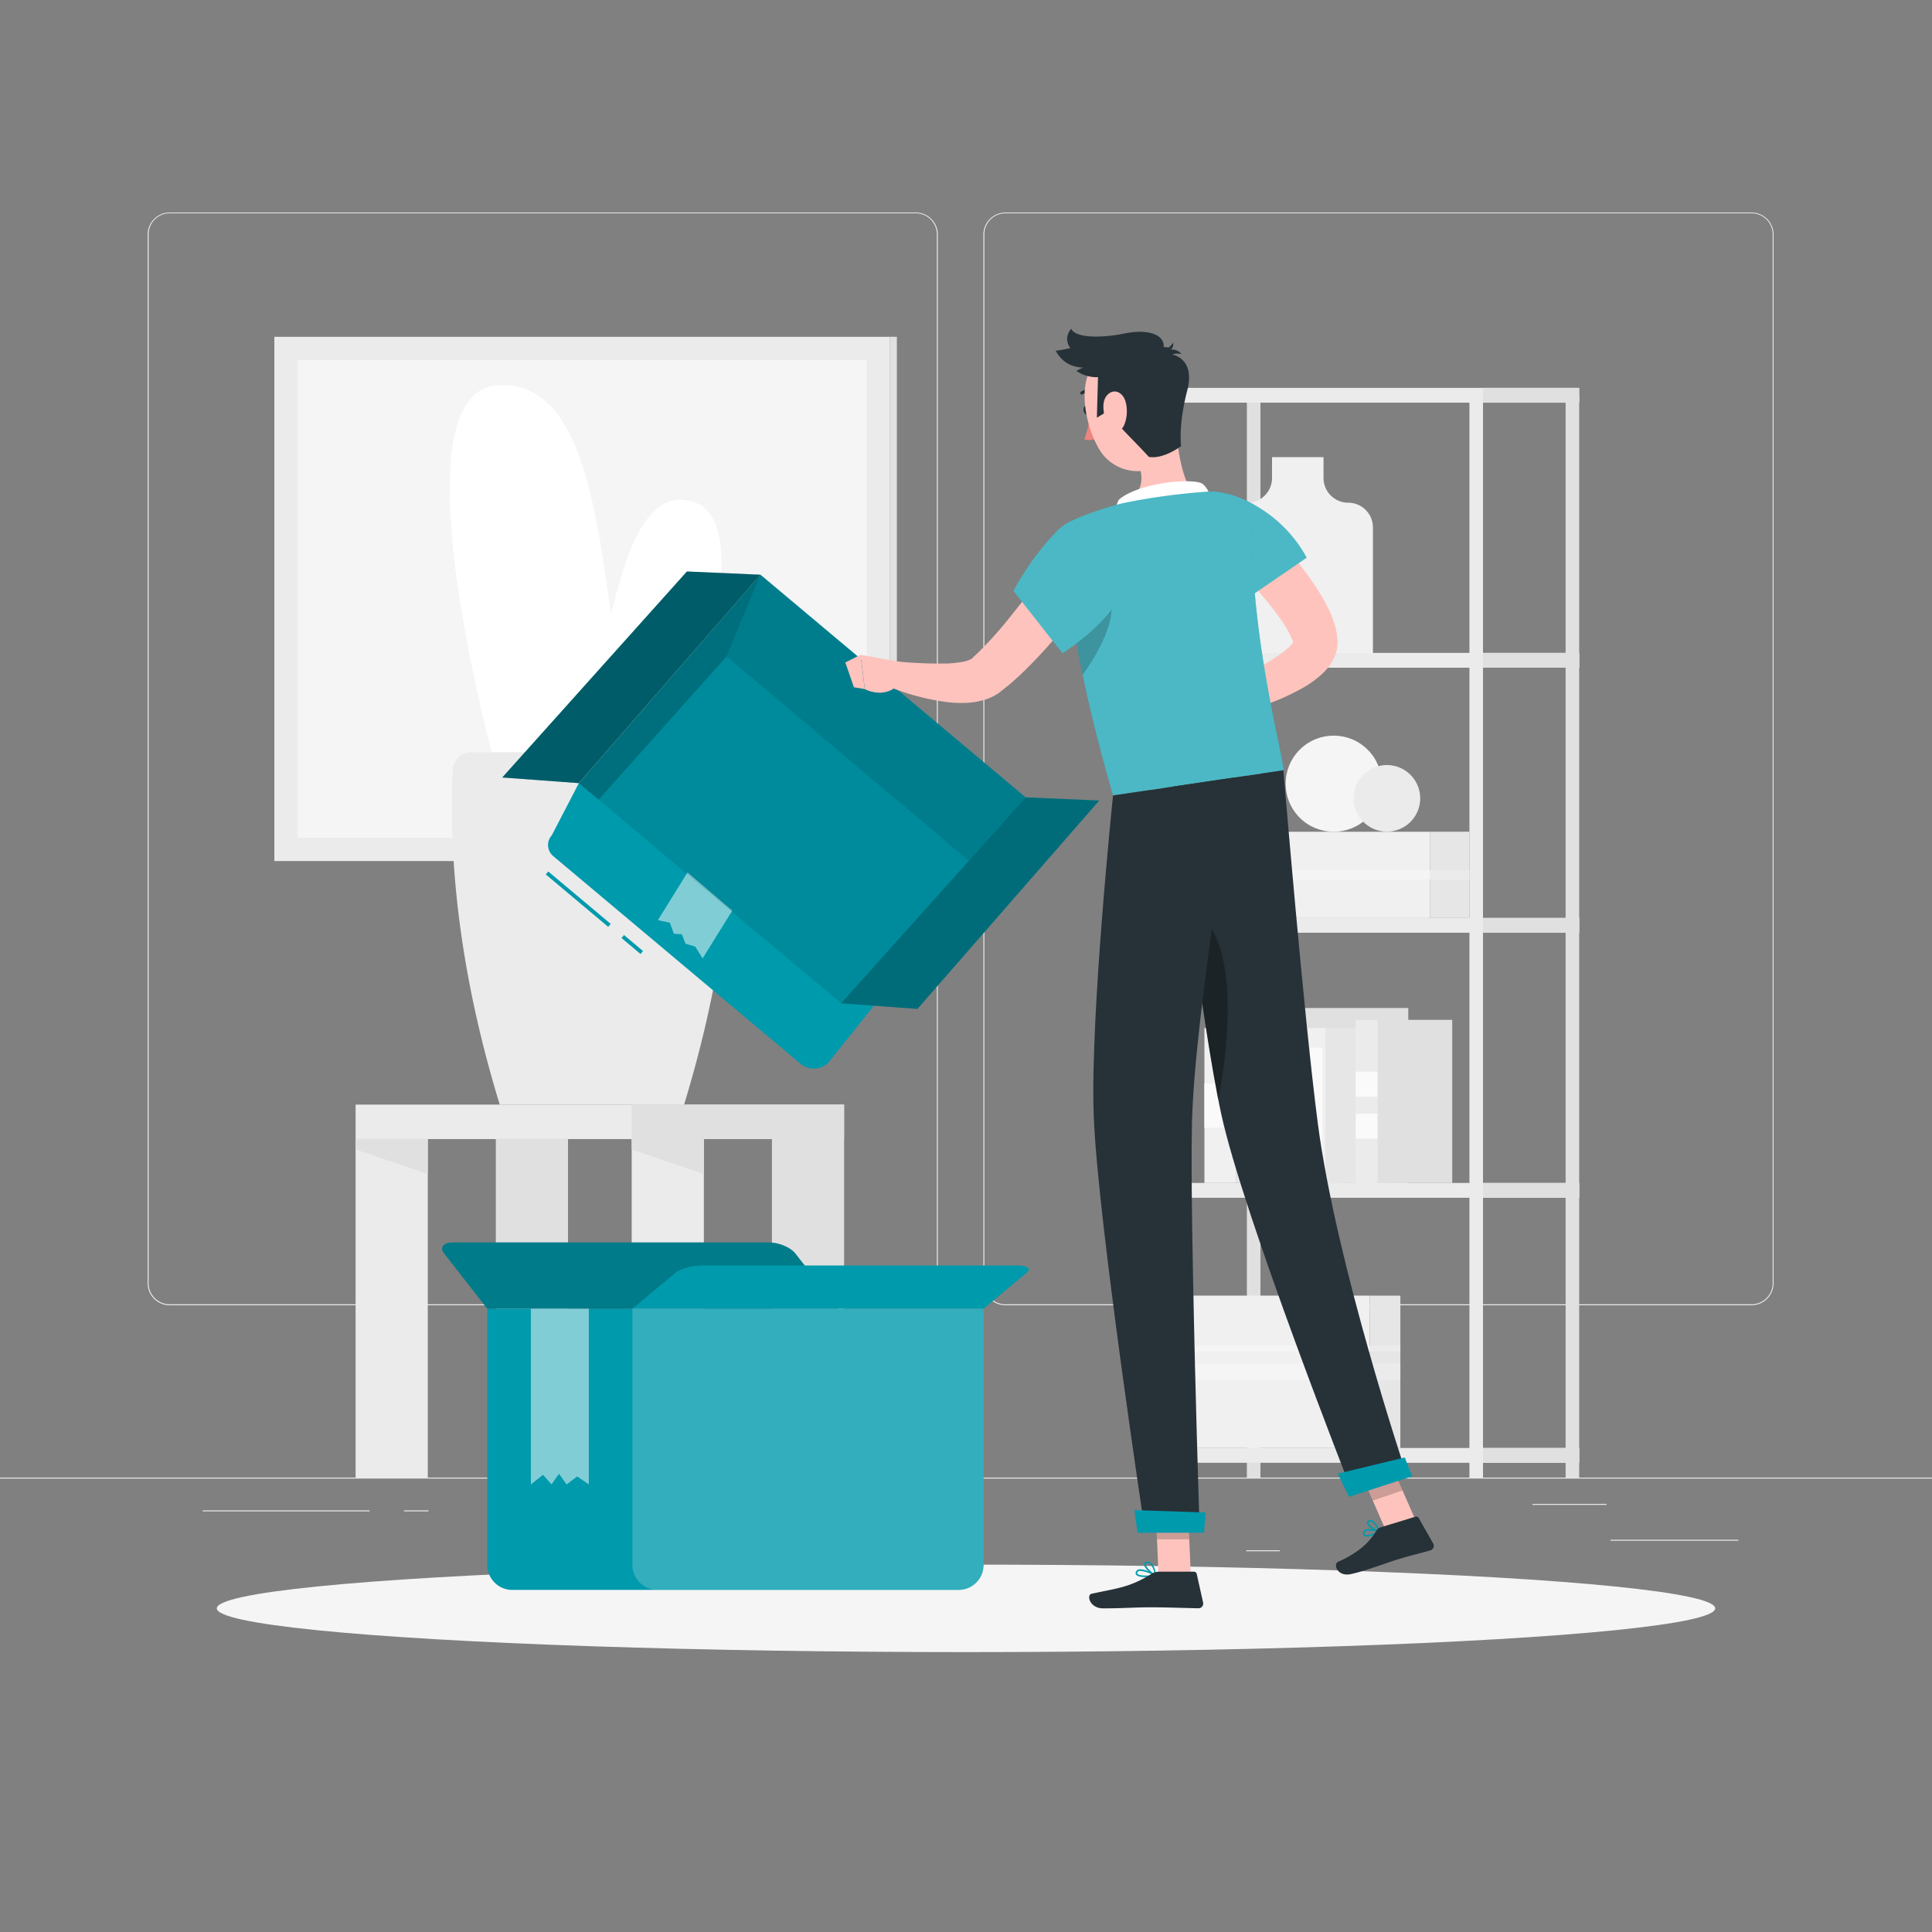 <svg xmlns="http://www.w3.org/2000/svg" viewBox="0 0 500 500">
    <rect x="0" y="0" width="500" height="500" fill="#808080" stroke="none"/>
    <g id="freepik--background-complete--inject-36">
        <rect y="382.4" width="500" height="0.25" style="fill:#ebebeb"></rect>
        <rect x="416.78" y="398.49" width="33.12" height="0.25" style="fill:#ebebeb"></rect>
        <rect x="322.53" y="401.21" width="8.69" height="0.25" style="fill:#ebebeb"></rect>
        <rect x="396.59" y="389.21" width="19.19" height="0.25" style="fill:#ebebeb"></rect>
        <rect x="52.46" y="390.89" width="43.19" height="0.25" style="fill:#ebebeb"></rect>
        <rect x="104.56" y="390.89" width="6.33" height="0.25" style="fill:#ebebeb"></rect>
        <rect x="131.47" y="395.11" width="93.68" height="0.25" style="fill:#ebebeb"></rect>
        <path
            d="M237,337.8H43.91a5.71,5.71,0,0,1-5.7-5.71V60.66A5.71,5.71,0,0,1,43.91,55H237a5.71,5.71,0,0,1,5.71,5.71V332.09A5.71,5.71,0,0,1,237,337.8ZM43.91,55.2a5.46,5.46,0,0,0-5.45,5.46V332.09a5.46,5.46,0,0,0,5.45,5.46H237a5.47,5.47,0,0,0,5.46-5.46V60.66A5.47,5.47,0,0,0,237,55.2Z"
            style="fill:#ebebeb"></path>
        <path
            d="M453.31,337.8H260.21a5.72,5.72,0,0,1-5.71-5.71V60.66A5.72,5.72,0,0,1,260.21,55h193.1A5.71,5.71,0,0,1,459,60.66V332.09A5.71,5.71,0,0,1,453.31,337.8ZM260.21,55.2a5.47,5.47,0,0,0-5.46,5.46V332.09a5.47,5.47,0,0,0,5.46,5.46h193.1a5.47,5.47,0,0,0,5.46-5.46V60.66a5.47,5.47,0,0,0-5.46-5.46Z"
            style="fill:#ebebeb"></path>
        <rect x="92.03" y="285.87" width="126.42" height="8.92" style="fill:#ebebeb"></rect>
        <rect x="163.48" y="285.87" width="54.97" height="8.92" style="fill:#e0e0e0"></rect>
        <rect x="92.03" y="294.79" width="18.68" height="87.61" style="fill:#ebebeb"></rect>
        <polygon points="110.71 303.83 92.03 297.47 92.03 294.79 110.71 294.79 110.71 303.83"
            style="fill:#e0e0e0"></polygon>
        <rect x="199.77" y="294.79" width="18.68" height="87.61" style="fill:#e0e0e0"></rect>
        <rect x="163.48" y="294.79" width="18.68" height="87.61" style="fill:#ebebeb"></rect>
        <polygon points="182.15 303.83 163.48 297.47 163.48 294.79 182.15 294.79 182.15 303.83"
            style="fill:#e0e0e0"></polygon>
        <rect x="128.32" y="294.79" width="18.68" height="87.61" style="fill:#e0e0e0"></rect>
        <rect x="71" y="87.17" width="159.33" height="135.67" style="fill:#ebebeb"></rect>
        <rect x="230.33" y="87.17" width="1.78" height="135.67"
            transform="translate(462.44 310) rotate(180)" style="fill:#e0e0e0"></rect>
        <rect x="88.83" y="81.33" width="123.67" height="147.33"
            transform="translate(305.67 4.33) rotate(90)" style="fill:#f5f5f5"></rect>
        <path d="M148.89,198.06c9-30,11.5-74.25,30.64-68.15s-5.93,71.53-5.93,71.53Z"
            style="fill:#fff"></path>
        <path d="M164.35,199.55c-9.16-43.48-6.85-101.2-35.31-99.88s0,101.77,0,101.77Z"
            style="fill:#fff"></path>
        <path
            d="M184.46,194.67H122.15a4.85,4.85,0,0,0-5,4.61c-1.27,28.7,3.43,58,12.18,86.59h47.71c8.75-28.64,13.45-57.89,12.18-86.59A4.8,4.8,0,0,0,184.46,194.67Z"
            style="fill:#ebebeb"></path>
        <rect x="322.69" y="102.3" width="3.51" height="280.1" style="fill:#e0e0e0"></rect>
        <rect x="405.18" y="102.3" width="3.51" height="280.1" style="fill:#e0e0e0"></rect>
        <rect x="297.8" y="102.3" width="3.51" height="280.1" style="fill:#ebebeb"></rect>
        <rect x="380.29" y="102.3" width="3.51" height="280.1" style="fill:#ebebeb"></rect>
        <rect x="297.8" y="100.38" width="110.89" height="3.83" style="fill:#ebebeb"></rect>
        <rect x="297.8" y="168.97" width="110.89" height="3.83" style="fill:#ebebeb"></rect>
        <rect x="297.8" y="237.56" width="110.89" height="3.83" style="fill:#ebebeb"></rect>
        <rect x="297.8" y="306.15" width="110.89" height="3.83" style="fill:#ebebeb"></rect>
        <rect x="297.8" y="374.74" width="110.89" height="3.83" style="fill:#ebebeb"></rect>
        <rect x="383.8" y="100.38" width="24.89" height="3.83" style="fill:#e0e0e0"></rect>
        <rect x="383.8" y="168.97" width="24.89" height="3.83" style="fill:#e0e0e0"></rect>
        <rect x="383.8" y="237.56" width="24.89" height="3.83" style="fill:#e0e0e0"></rect>
        <rect x="383.8" y="306.15" width="24.89" height="3.83" style="fill:#e0e0e0"></rect>
        <rect x="383.8" y="374.74" width="24.89" height="3.83" style="fill:#e0e0e0"></rect>
        <path
            d="M342.53,123.71v-5.4H329.2v5.4a6.39,6.39,0,0,1-6.38,6.39h0a6.39,6.39,0,0,0-6.39,6.38V169h38.88V136.48a6.39,6.39,0,0,0-6.39-6.38h0A6.39,6.39,0,0,1,342.53,123.71Z"
            style="fill:#f0f0f0"></path>
        <rect x="311.7" y="215.26" width="58.42" height="22.31" style="fill:#f0f0f0"></rect>
        <rect x="370.12" y="215.26" width="10.17" height="22.31"
            transform="translate(750.41 452.82) rotate(180)" style="fill:#e6e6e6"></rect>
        <rect x="370.12" y="225.18" width="10.17" height="2.46"
            transform="translate(750.41 452.82) rotate(180)" style="fill:#ebebeb"></rect>
        <rect x="311.7" y="225.18" width="58.42" height="2.46" style="fill:#f5f5f5"></rect>
        <rect x="308.84" y="335.3" width="45.63" height="39.44" style="fill:#f0f0f0"></rect>
        <rect x="354.47" y="335.3" width="7.94" height="39.44"
            transform="translate(716.88 710.05) rotate(180)" style="fill:#e6e6e6"></rect>
        <rect x="354.47" y="352.85" width="7.94" height="4.35"
            transform="translate(716.88 710.05) rotate(180)" style="fill:#ebebeb"></rect>
        <rect x="308.84" y="352.85" width="45.63" height="4.35" style="fill:#f5f5f5"></rect>
        <rect x="354.47" y="348.25" width="7.94" height="1.55"
            transform="translate(716.88 698.05) rotate(180)" style="fill:#ebebeb"></rect>
        <rect x="308.84" y="348.25" width="45.63" height="1.55" style="fill:#f5f5f5"></rect>
        <rect x="311.7" y="266.05" width="8.26" height="40.1" style="fill:#f0f0f0"></rect>
        <rect x="311.7" y="280.34" width="8.26" height="11.52" style="fill:#fafafa"></rect>
        <rect x="319.97" y="266.05" width="28.1" height="40.1"
            transform="translate(668.03 572.21) rotate(180)" style="fill:#e6e6e6"></rect>
        <rect x="323.39" y="260.87" width="9.33" height="45.28" style="fill:#ebebeb"></rect>
        <rect x="323.39" y="275.26" width="9.33" height="6.97" style="fill:#fafafa"></rect>
        <rect x="323.39" y="286.9" width="9.33" height="6.97" style="fill:#fafafa"></rect>
        <rect x="332.72" y="260.87" width="31.73" height="45.28"
            transform="translate(697.18 567.02) rotate(180)" style="fill:#e0e0e0"></rect>
        <rect x="338.08" y="266.05" width="5.03" height="40.1" style="fill:#f0f0f0"></rect>
        <rect x="338.94" y="271.13" width="3.3" height="29.94" style="fill:#fafafa"></rect>
        <rect x="343.11" y="266.05" width="17.09" height="40.1"
            transform="translate(703.3 572.21) rotate(180)" style="fill:#e6e6e6"></rect>
        <rect x="350.86" y="263.94" width="5.68" height="42.21" style="fill:#ebebeb"></rect>
        <rect x="350.86" y="277.35" width="5.68" height="6.5" style="fill:#fafafa"></rect>
        <rect x="350.86" y="288.21" width="5.68" height="6.5" style="fill:#fafafa"></rect>
        <rect x="356.54" y="263.94" width="19.3" height="42.21"
            transform="translate(732.38 570.09) rotate(180)" style="fill:#e0e0e0"></rect>
        <circle cx="345.16" cy="202.82" r="12.44" transform="translate(-42.32 303.47) rotate(-45)"
            style="fill:#f5f5f5"></circle>
        <circle cx="358.92" cy="206.63" r="8.62" transform="translate(-28.46 60.16) rotate(-9.22)"
            style="fill:#ebebeb"></circle>
    </g>
    <g id="freepik--Shadow--inject-36">
        <ellipse id="freepik--path--inject-36" cx="250" cy="416.24" rx="193.89" ry="11.32"
            style="fill:#f5f5f5"></ellipse>
    </g>
    <g id="freepik--Box--inject-36">
        <path
            d="M126.11,338.69H254.55a0,0,0,0,1,0,0V405a6.47,6.47,0,0,1-6.47,6.47H132.58a6.47,6.47,0,0,1-6.47-6.47V338.69A0,0,0,0,1,126.11,338.69Z"
            style="fill:#009AAD"></path>
        <path
            d="M126.11,338.69H217l-11.18-14.31c-1.23-1.57-4.27-2.84-6.8-2.84H117.28c-2.52,0-3.58,1.27-2.35,2.84Z"
            style="fill:#009AAD"></path>
        <path
            d="M126.11,338.69H217l-11.18-14.31c-1.23-1.57-4.27-2.84-6.8-2.84H117.28c-2.52,0-3.58,1.27-2.35,2.84Z"
            style="opacity:0.2"></path>
        <path
            d="M254.55,338.69H163.67l11.18-9.33c1.23-1,4.27-1.85,6.8-1.85h81.73c2.53,0,3.58.83,2.35,1.85Z"
            style="fill:#009AAD"></path>
        <path
            d="M163.67,338.69h90.88a0,0,0,0,1,0,0V405a6.47,6.47,0,0,1-6.47,6.47H170.14a6.47,6.47,0,0,1-6.47-6.47V338.69A0,0,0,0,1,163.67,338.69Z"
            style="fill:#fff;opacity:0.2"></path>
        <polygon
            points="137.39 338.69 137.39 384.17 140.53 381.69 142.74 384.17 144.66 381.41 146.63 384.17 149.37 382.1 152.39 384.17 152.39 338.69 137.39 338.69"
            style="fill:#fff;opacity:0.5"></polygon>
    </g>
    <g id="freepik--Character--inject-36">
        <line x1="157.72" y1="239.48" x2="141.57" y2="225.92"
            style="fill:none;stroke:#009AAD;stroke-miterlimit:10"></line>
        <line x1="166.09" y1="246.51" x2="161.17" y2="242.37"
            style="fill:none;stroke:#009AAD;stroke-miterlimit:10"></line>
        <path
            d="M214.47,274.89l53.28-66.59-70.94-59.56-47,53.93-7,13.49a3.76,3.76,0,0,0,.47,5.49l64,53.74A5.3,5.3,0,0,0,214.47,274.89Z"
            style="fill:#009AAD"></path>
        <polygon
            points="177.93 225.78 170.26 238.13 173.35 238.8 174.4 241.66 176.45 241.78 177.4 244.23 179.91 244.96 181.84 248.03 189.51 235.68 177.93 225.78"
            style="fill:#fff;opacity:0.5"></polygon>
        <polygon points="265.43 206.35 217.65 259.65 149.78 202.67 196.81 148.74 265.43 206.35"
            style="opacity:0.1"></polygon>
        <polygon points="265.43 206.35 217.65 259.65 237.43 261.11 284.47 207.18 265.43 206.35"
            style="fill:#009AAD"></polygon>
        <polygon points="265.43 206.35 217.65 259.65 237.43 261.11 284.47 207.18 265.43 206.35"
            style="opacity:0.3"></polygon>
        <polygon points="177.78 147.9 129.99 201.21 149.78 202.67 196.81 148.74 177.78 147.9"
            style="fill:#009AAD"></polygon>
        <polygon points="177.78 147.9 129.99 201.21 149.78 202.67 196.81 148.74 177.78 147.9"
            style="opacity:0.4"></polygon>
        <polygon points="250.72 222.76 265.43 206.35 196.81 148.74 188.03 169.9 250.72 222.76"
            style="opacity:0.1"></polygon>
        <polygon points="149.78 202.67 196.81 148.74 188.03 169.9 154.91 206.98 149.78 202.67"
            style="opacity:0.2"></polygon>
        <path
            d="M282,106c.19.64,0,1.27-.42,1.39s-.91-.3-1.1-.94,0-1.27.42-1.4S281.82,105.36,282,106Z"
            style="fill:#263238"></path>
        <path d="M282.07,107.26a24,24,0,0,1-1.46,6.43,3.89,3.89,0,0,0,3.26-.33Z"
            style="fill:#ed847e"></path>
        <path
            d="M283.33,101.73a.4.4,0,0,0,.18-.22.38.38,0,0,0-.24-.5,3.9,3.9,0,0,0-3.58.41.4.4,0,0,0,.48.63h0a3.12,3.12,0,0,1,2.84-.3A.4.4,0,0,0,283.33,101.73Z"
            style="fill:#263238"></path>
        <path
            d="M304.24,110.28c.44,5.3,1.75,15,4.88,17.24,0,0-.74,6.37-12,8-12.34,1.82-6.8-5.26-6.8-5.26,6.49-2.6,5.58-7.57,3.72-12.09l4.76-5.46C300.63,110.69,304,107.57,304.24,110.28Z"
            style="fill:#ffc3bd"></path>
        <path
            d="M313.15,130.11c1-.91-1-4.55-2.23-5.06-3.22-1.35-16.39,0-21.34,4.25a5.46,5.46,0,0,0-.39,4.69Z"
            style="fill:#fff"></path>
        <path
            d="M355.09,397.41a2.68,2.68,0,0,1-2.08.06.82.82,0,0,1-.27-.9.91.91,0,0,1,.46-.62c1.08-.63,3.75.2,3.86.24a.19.19,0,0,1,.14.16.2.2,0,0,1-.1.2A10.76,10.76,0,0,1,355.09,397.41Zm-1.46-1.22-.23.1a.54.54,0,0,0-.27.36c-.07.36.07.47.11.5.48.34,2.11-.15,3.24-.72A6.55,6.55,0,0,0,353.63,396.19Z"
            style="fill:#009AAD"></path>
        <path
            d="M357.06,396.56a.17.17,0,0,1-.1,0c-1-.2-3.09-1.45-3.2-2.39a.64.64,0,0,1,.45-.68,1.08,1.08,0,0,1,.88,0c1.16.48,2.06,2.72,2.09,2.81a.18.18,0,0,1,0,.2A.15.15,0,0,1,357.06,396.56Zm-2.6-2.73a.16.16,0,0,0-.09,0c-.23.1-.22.22-.21.27.06.56,1.48,1.57,2.49,1.94-.3-.65-1-1.91-1.71-2.21A.67.67,0,0,0,354.46,393.83Z"
            style="fill:#009AAD"></path>
        <path
            d="M296.48,408.15c-1.07,0-2.1-.15-2.45-.63a.74.74,0,0,1,0-.86,1,1,0,0,1,.62-.47c1.39-.37,4.31,1.29,4.43,1.36a.19.19,0,0,1-.06.36A14.14,14.14,0,0,1,296.48,408.15Zm-1.32-1.62a1.13,1.13,0,0,0-.38.05.63.63,0,0,0-.39.27c-.14.25-.09.37,0,.44.39.54,2.5.55,4,.33A8.88,8.88,0,0,0,295.16,406.53Z"
            style="fill:#009AAD"></path>
        <path
            d="M299,407.92l-.08,0c-1-.45-3-2.26-2.85-3.2,0-.22.2-.5.74-.55a1.42,1.42,0,0,1,1.09.34c1.07.87,1.29,3.12,1.3,3.21a.18.18,0,0,1-.08.18A.19.19,0,0,1,299,407.92Zm-2-3.38h-.12c-.36,0-.38.18-.39.22-.09.57,1.27,2,2.29,2.61a4.57,4.57,0,0,0-1.1-2.58A1,1,0,0,0,297,404.54Z"
            style="fill:#009AAD"></path>
        <polygon points="308.18 407.72 299.83 407.72 299 388.4 307.35 388.4 308.18 407.72"
            style="fill:#ffc3bd"></polygon>
        <polygon points="366.83 394.53 359.14 397.18 351.16 378.97 358.85 376.32 366.83 394.53"
            style="fill:#ffc3bd"></polygon>
        <path
            d="M357.31,395.27l9-2.75a.73.73,0,0,1,.85.34l3.75,6.6a1.23,1.23,0,0,1-.73,1.78c-3.15.91-4.72,1.19-8.66,2.4-2.43.74-8.55,3.06-12,3.75s-4.56-2.61-3.22-3.2c6-2.65,8.46-5.66,9.89-8A2.06,2.06,0,0,1,357.31,395.27Z"
            style="fill:#263238"></path>
        <path
            d="M299.89,406.75H309a.74.74,0,0,1,.71.57l1.65,7.42a1.21,1.21,0,0,1-1.2,1.48c-3.29-.05-8-.25-12.17-.25-4.83,0-6.86.27-12.53.27-3.42,0-4.37-3.46-2.94-3.78,6.53-1.43,9.72-1.58,15.36-5.06A3.93,3.93,0,0,1,299.89,406.75Z"
            style="fill:#263238"></path>
        <path
            d="M324.14,132.84c2.43,2.23,4.53,4.46,6.71,6.79s4.2,4.74,6.16,7.31a69.73,69.73,0,0,1,5.56,8.24,35.94,35.94,0,0,1,2.34,4.94c.17.47.34.92.48,1.43a15.56,15.56,0,0,1,.41,1.57l.17.83.12.92a9.65,9.65,0,0,1,0,2.54,10.61,10.61,0,0,1-1.72,4.44,14.75,14.75,0,0,1-2.3,2.65,26.68,26.68,0,0,1-4.56,3.33,59.23,59.23,0,0,1-9,4.19,108.45,108.45,0,0,1-18.18,5l-1.75-6c5.43-2.35,10.93-4.89,16-7.6a60.56,60.56,0,0,0,7.11-4.38,16,16,0,0,0,2.59-2.3,3.63,3.63,0,0,0,.59-.85c.08-.17,0-.15-.1.21-.07.67-.06.15-.22-.21-.05-.17-.14-.4-.23-.62s-.2-.47-.31-.71a31.64,31.64,0,0,0-1.81-3.17,75.58,75.58,0,0,0-5-6.61c-1.84-2.18-3.78-4.35-5.77-6.48s-4.08-4.28-6-6.26Z"
            style="fill:#ffc3bd"></path>
        <path d="M310.87,180.07,303,182.45l5.06,8.32s4.65-1.92,5.68-5.87Z"
            style="fill:#ffc3bd"></path>
        <polygon points="299.82 185.4 302.92 192.26 308.01 190.78 302.95 182.45 299.82 185.4"
            style="fill:#ffc3bd"></polygon>
        <path
            d="M305.7,135.1c-.75,8,16.17,20.38,16.17,20.38l16.29-11.15a34.28,34.28,0,0,0-12-12.75C316.82,125.6,306.64,125.16,305.7,135.1Z"
            style="fill:#009AAD"></path>
        <g style="opacity:0.3">
            <path
                d="M305.7,135.1c-.75,8,16.17,20.38,16.17,20.38l16.29-11.15a34.28,34.28,0,0,0-12-12.75C316.82,125.6,306.64,125.16,305.7,135.1Z"
                style="fill:#fff"></path>
        </g>
        <path
            d="M278,134.46s-7.31,11.22,10.05,71.4l44.14-6.52c-.62-6.1-8-32.71-8.25-61.8A10.4,10.4,0,0,0,313,127.23c-1.28.07-2.6.16-3.91.29a164.5,164.5,0,0,0-18.76,2.77A84.63,84.63,0,0,0,278,134.46Z"
            style="fill:#009AAD"></path>
        <g style="opacity:0.3">
            <path
                d="M278,134.46s-7.31,11.22,10.05,71.4l44.14-6.52c-.62-6.1-8-32.71-8.25-61.8A10.4,10.4,0,0,0,313,127.23c-1.28.07-2.6.16-3.91.29a164.5,164.5,0,0,0-18.76,2.77A84.63,84.63,0,0,0,278,134.46Z"
                style="fill:#fff"></path>
        </g>
        <path
            d="M276.92,153.8l.15-.17,10.38.92c1.58,6.7-4.2,15.84-7.25,20.08A195,195,0,0,1,276.92,153.8Z"
            style="opacity:0.2"></path>
        <polygon points="299 388.41 299.43 398.37 307.78 398.37 307.35 388.41 299 388.41"
            style="opacity:0.2"></polygon>
        <polygon points="358.85 376.32 351.16 378.97 355.28 388.36 362.97 385.71 358.85 376.32"
            style="opacity:0.2"></polygon>
        <path
            d="M303.15,98.32c1.84,8.07,3.32,12.7.51,18-4.22,7.89-15.08,7.13-19.29-.23-3.79-6.63-6.17-18.71.67-24.15A11.3,11.3,0,0,1,303.15,98.32Z"
            style="fill:#ffc3bd"></path>
        <path
            d="M286.94,106.23l-3.07,1.88.29-10.5A9.07,9.07,0,0,1,278.6,96c1.11-1.06,18.39-7.11,23.78-6.06.56-.23,1.24-1.27,1.24-1.27s.21,1.31-.7,1.81c.66-.13,2.31.19,2.77,1.16a3.61,3.61,0,0,0-2.29.13s6,.91,3.87,9.23c-2.39,9.17-1.6,14.44-1.6,14.44s-4.46,3.45-8.34,2.81C293.19,113.69,287.21,108.21,286.94,106.23Z"
            style="fill:#263238"></path>
        <path
            d="M281.06,95.17c-4.87,0-6.62-2.38-7.87-4.38,3.5-.37,10.79-2.62,16.2-3s11.34.63,9.55,3S281.06,95.17,281.06,95.17Z"
            style="fill:#263238"></path>
        <path
            d="M282.13,93c-4-.56-7.9-4.33-4.9-7.94,1.11,2.65,8.6,2.34,13.92,1.23,7-1.46,11.85.9,9.37,5.67C299.16,94.57,282.13,93,282.13,93Z"
            style="fill:#263238"></path>
        <path
            d="M291.26,103.84a9.39,9.39,0,0,1-.26,6c-1,2.51-3.22,2-4.38-.17-1-2-1.76-5.63-.06-7.44S290.54,101.47,291.26,103.84Z"
            style="fill:#ffc3bd"></path>
        <path
            d="M303.71,203.55s7.16,60.95,12.36,84.83c5.69,26.16,33.76,97.48,33.76,97.48l14-4.84s-18-53.7-22.78-90.27c-3.67-28.08-8.9-91.41-8.9-91.41Z"
            style="fill:#263238"></path>
        <path d="M346.25,381.38c-.07,0,2.87,6,2.87,6l16.35-5.31-1.92-4.88Z"
            style="fill:#009AAD"></path>
        <path d="M307.66,234.82c2.24,16.94,5.11,37,7.63,49.81C319,265,319.87,240.21,307.66,234.82Z"
            style="opacity:0.3"></path>
        <path
            d="M288.05,205.86s-5.94,57.26-5,82.7c.94,26.46,13.3,107.88,13.3,107.88h14.13s-2.6-79.88-2-105.86c.69-28.33,11.31-89.41,11.31-89.41Z"
            style="fill:#263238"></path>
        <path d="M293.6,390.81c-.06,0,.8,5.86.8,5.86h17.19l.47-5.23Z" style="fill:#009AAD"></path>
        <path
            d="M285.31,148.52c-1.56,2.48-3.14,4.71-4.78,7s-3.36,4.5-5.11,6.7a126.58,126.58,0,0,1-11.57,12.62c-1.12,1-2.15,2-3.36,2.91l-.88.71-.44.35c-.16.13-.23.2-.56.44a12.58,12.58,0,0,1-3.23,1.66,18.78,18.78,0,0,1-5.53,1,30.82,30.82,0,0,1-4.77-.21,60.07,60.07,0,0,1-16.75-4.74l1.73-6a110.14,110.14,0,0,0,15.42.74,30.51,30.51,0,0,0,3.4-.37,8.18,8.18,0,0,0,2.44-.76c.24-.13.37-.26.34-.29s.13-.13.22-.22l.34-.31.67-.63c.9-.8,1.75-1.77,2.63-2.65,1.73-1.86,3.45-3.77,5.08-5.8s3.28-4.07,4.88-6.17,3.15-4.23,4.71-6.36,3.08-4.37,4.52-6.44Z"
            style="fill:#ffc3bd"></path>
        <path
            d="M291.12,145.87c3.36,11-16.15,23.19-16.15,23.19l-12.68-16.15a70.73,70.73,0,0,1,10.5-14.69C281.42,128.83,288.56,137.5,291.12,145.87Z"
            style="fill:#009AAD"></path>
        <g style="opacity:0.3">
            <path
                d="M291.12,145.87c3.36,11-16.15,23.19-16.15,23.19l-12.68-16.15a70.73,70.73,0,0,1,10.5-14.69C281.42,128.83,288.56,137.5,291.12,145.87Z"
                style="fill:#fff"></path>
        </g>
        <path d="M233,171.33l-10.27-1.88,1.08,8.88s5.34,3,9.21-1.69Z" style="fill:#ffc3bd"></path>
        <polygon points="218.77 171.45 220.99 177.86 223.79 178.33 222.71 169.45 218.77 171.45"
            style="fill:#ffc3bd"></polygon>
    </g>
</svg>